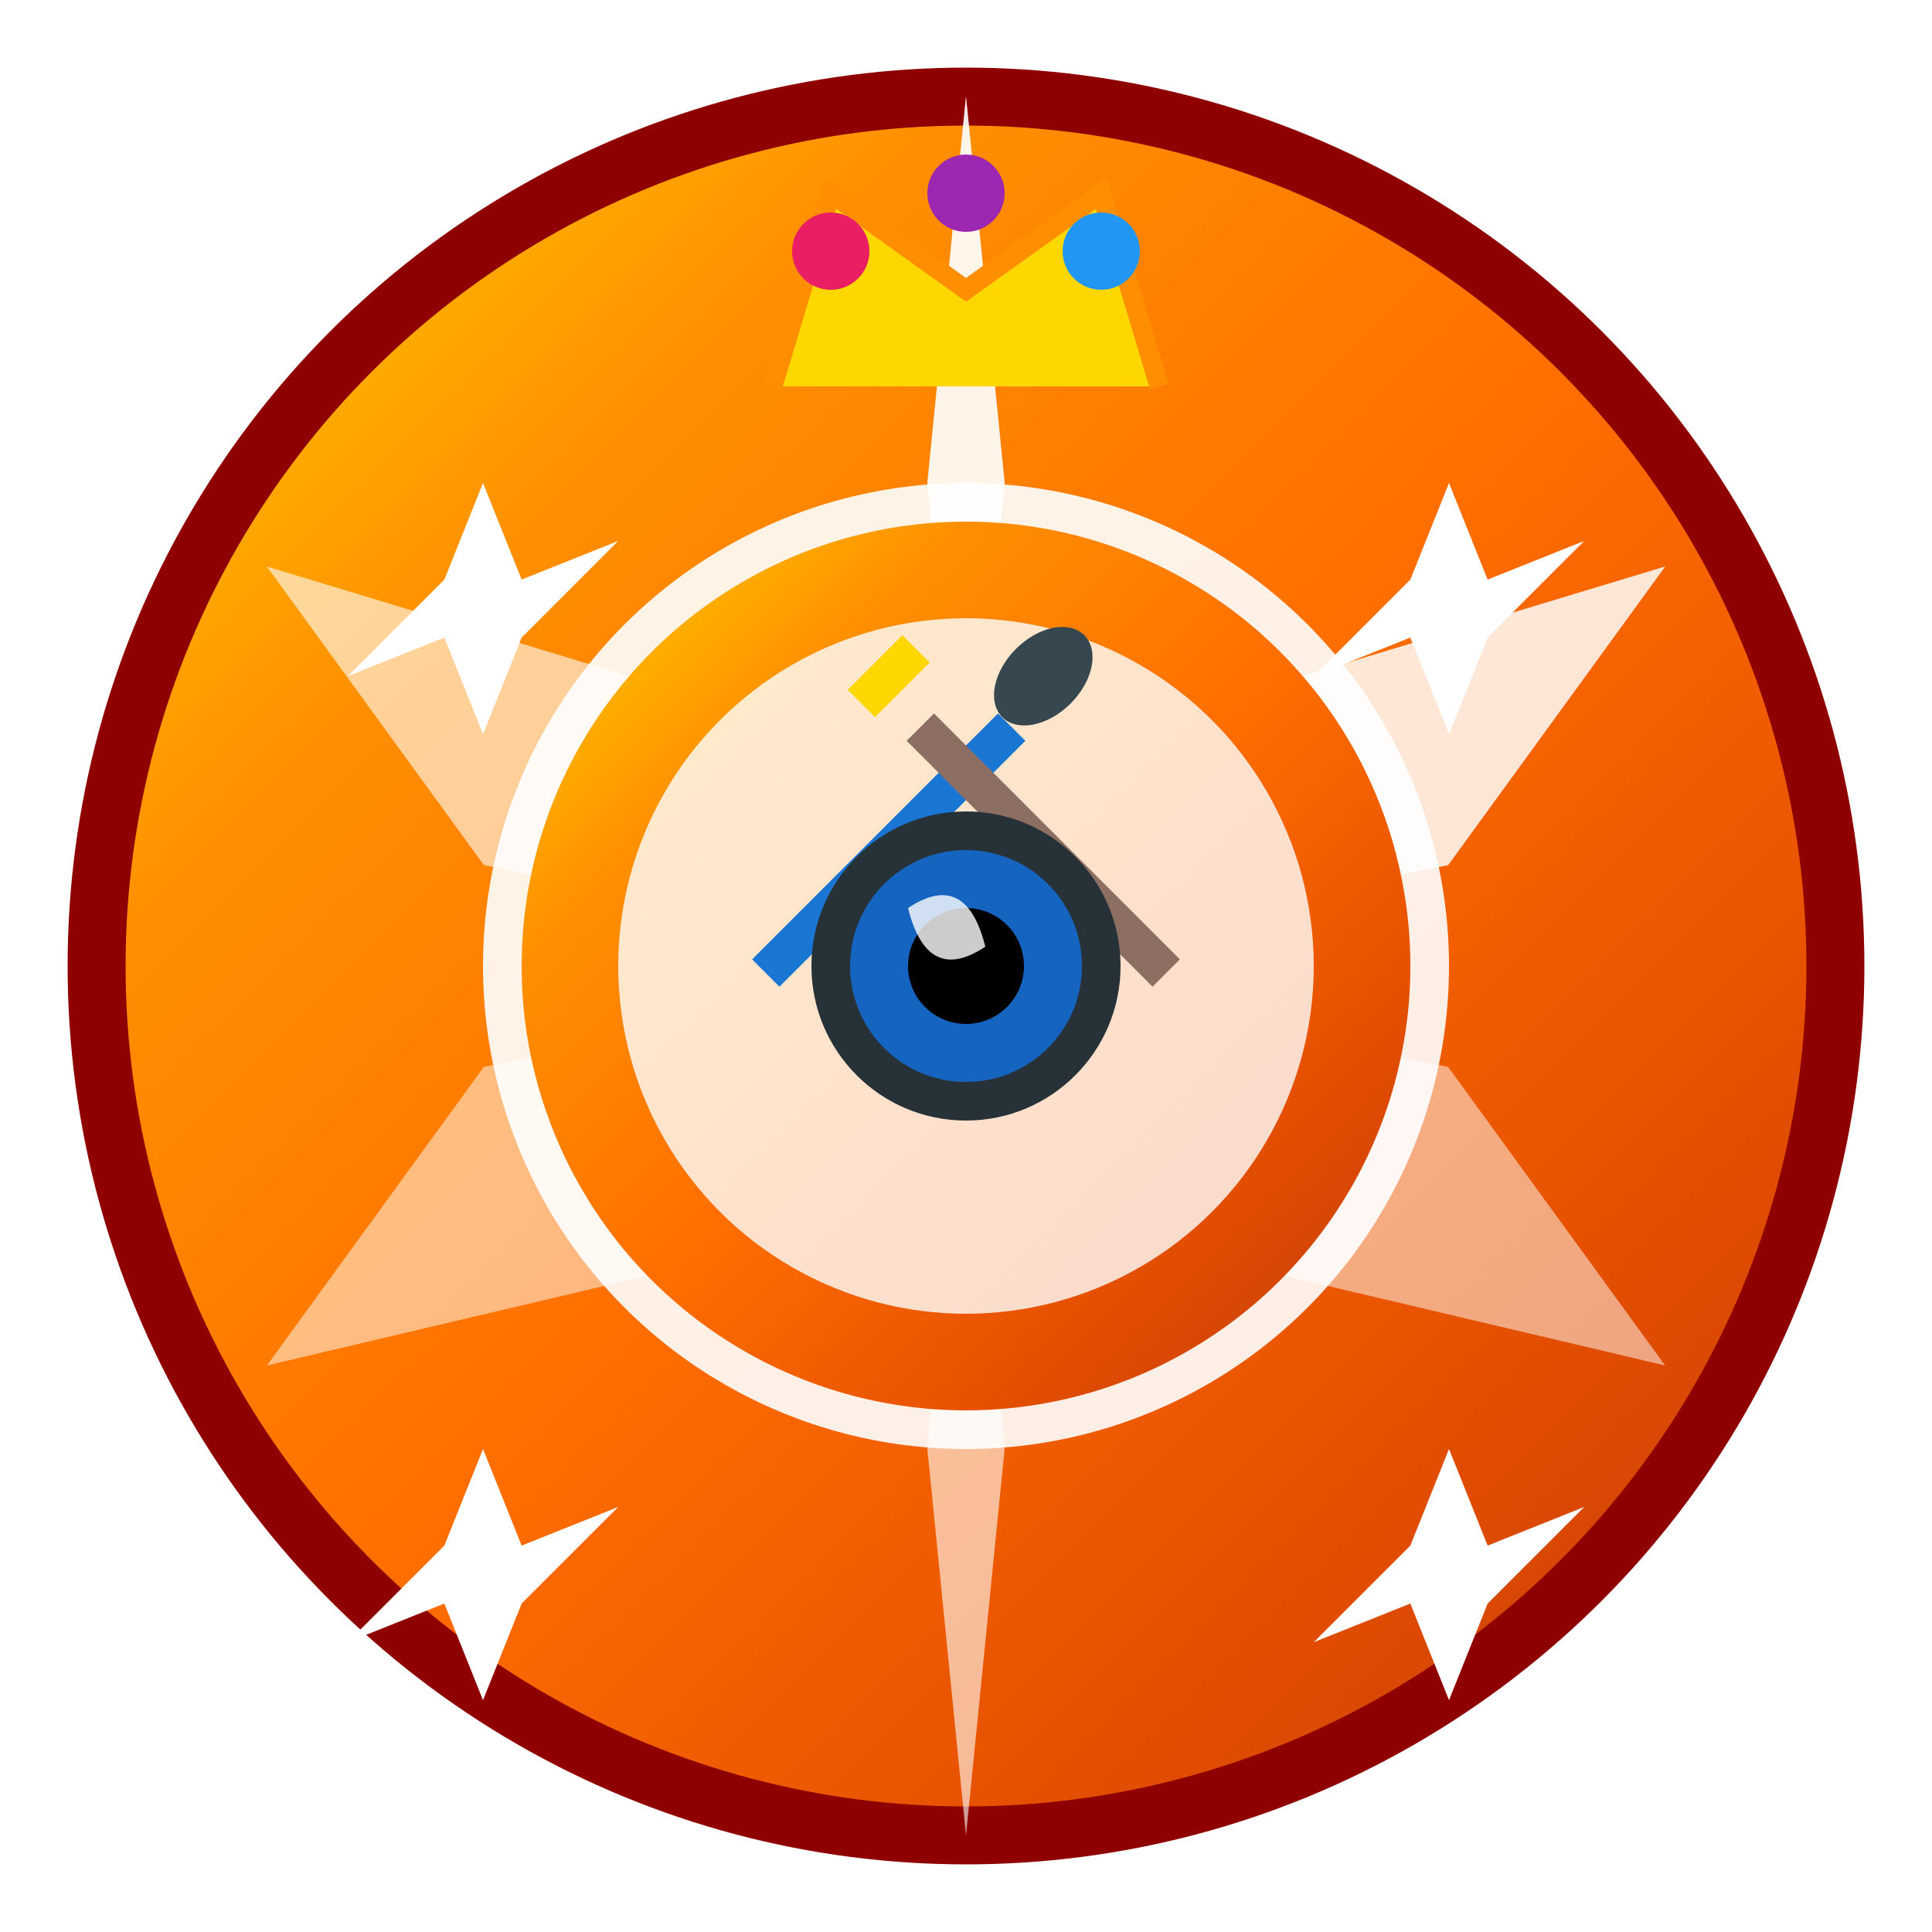 <svg width="100" height="100" viewBox="0 0 100 100" xmlns="http://www.w3.org/2000/svg">
  <defs>
    <linearGradient id="legendaryCreatorGrad" x1="0%" y1="0%" x2="100%" y2="100%">
      <stop offset="0%" style="stop-color:#FFD700;stop-opacity:1" />
      <stop offset="25%" style="stop-color:#FF8F00;stop-opacity:1" />
      <stop offset="50%" style="stop-color:#FF6F00;stop-opacity:1" />
      <stop offset="75%" style="stop-color:#E65100;stop-opacity:1" />
      <stop offset="100%" style="stop-color:#BF360C;stop-opacity:1" />
    </linearGradient>
    <filter id="creatorGlow">
      <feGaussianBlur stdDeviation="4" result="coloredBlur"/>
      <feMerge>
        <feMergeNode in="coloredBlur"/>
        <feMergeNode in="SourceGraphic"/>
      </feMerge>
    </filter>
  </defs>
  
  <!-- Ornate sunburst design -->
  <g filter="url(#creatorGlow)">
    <circle cx="50" cy="50" r="45" fill="url(#legendaryCreatorGrad)" stroke="#8F0000" stroke-width="3"/>
    <!-- Sunburst rays -->
    <path d="M50 5 L52 25 L50 45 L48 25 Z" fill="#FFFFFF" opacity="0.7"/>
    <path d="M71 14 L69 33 L52 48 L56 30 Z" fill="#FFFFFF" opacity="0.6" transform="rotate(30 50 50)"/>
    <path d="M86 29 L67 31 L52 48 L70 46 Z" fill="#FFFFFF" opacity="0.5" transform="rotate(60 50 50)"/>
    <path d="M95 50 L75 52 L50 50 L75 48 Z" fill="#FFFFFF" opacity="0.6" transform="rotate(90 50 50)"/>
    <path d="M86 71 L67 69 L52 52 L70 54 Z" fill="#FFFFFF" opacity="0.5" transform="rotate(120 50 50)"/>
    <path d="M71 86 L69 67 L52 52 L56 70 Z" fill="#FFFFFF" opacity="0.6" transform="rotate(150 50 50)"/>
    <path d="M50 95 L52 75 L50 55 L48 75 Z" fill="#FFFFFF" opacity="0.7" transform="rotate(180 50 50)"/>
    <path d="M29 86 L31 67 L48 52 L44 70 Z" fill="#FFFFFF" opacity="0.6" transform="rotate(210 50 50)"/>
  </g>
  
  <!-- Central medallion -->
  <circle cx="50" cy="50" r="25" fill="#FFFFFF" opacity="0.9"/>
  <circle cx="50" cy="50" r="23" fill="url(#legendaryCreatorGrad)"/>
  <circle cx="50" cy="50" r="18" fill="#FFFFFF" opacity="0.8"/>
  
  <!-- Creative tools crossed -->
  <!-- Pen -->
  <rect x="45" y="35" width="2" height="18" fill="#1976D2" transform="rotate(45 46 44)"/>
  <rect x="45" y="33" width="2" height="4" fill="#FFD700" transform="rotate(45 46 35)"/>
  
  <!-- Brush -->
  <rect x="53" y="35" width="2" height="18" fill="#8D6E63" transform="rotate(-45 54 44)"/>
  <ellipse cx="54" cy="35" rx="3" ry="2" fill="#37474F" transform="rotate(-45 54 35)"/>
  
  <!-- Camera lens in center -->
  <circle cx="50" cy="50" r="8" fill="#263238"/>
  <circle cx="50" cy="50" r="6" fill="#1565C0"/>
  <circle cx="50" cy="50" r="3" fill="#000000"/>
  
  <!-- Lens reflection -->
  <path d="M47 47 Q50 45 51 49 Q48 51 47 47" fill="#FFFFFF" opacity="0.8"/>
  
  <!-- Crown elements -->
  <path d="M40 20 L43 10 L50 15 L57 10 L60 20" fill="#FFD700" stroke="#FF8F00" stroke-width="1"/>
  <circle cx="43" cy="13" r="2" fill="#E91E63"/>
  <circle cx="50" cy="10" r="2" fill="#9C27B0"/>
  <circle cx="57" cy="13" r="2" fill="#2196F3"/>
  
  <!-- Sparkle effects -->
  <path d="M25 25 L27 30 L32 28 L27 33 L25 38 L23 33 L18 35 L23 30 Z" fill="#FFFFFF"/>
  <path d="M75 25 L77 30 L82 28 L77 33 L75 38 L73 33 L68 35 L73 30 Z" fill="#FFFFFF"/>
  <path d="M25 75 L27 80 L32 78 L27 83 L25 88 L23 83 L18 85 L23 80 Z" fill="#FFFFFF"/>
  <path d="M75 75 L77 80 L82 78 L77 83 L75 88 L73 83 L68 85 L73 80 Z" fill="#FFFFFF"/>
</svg>